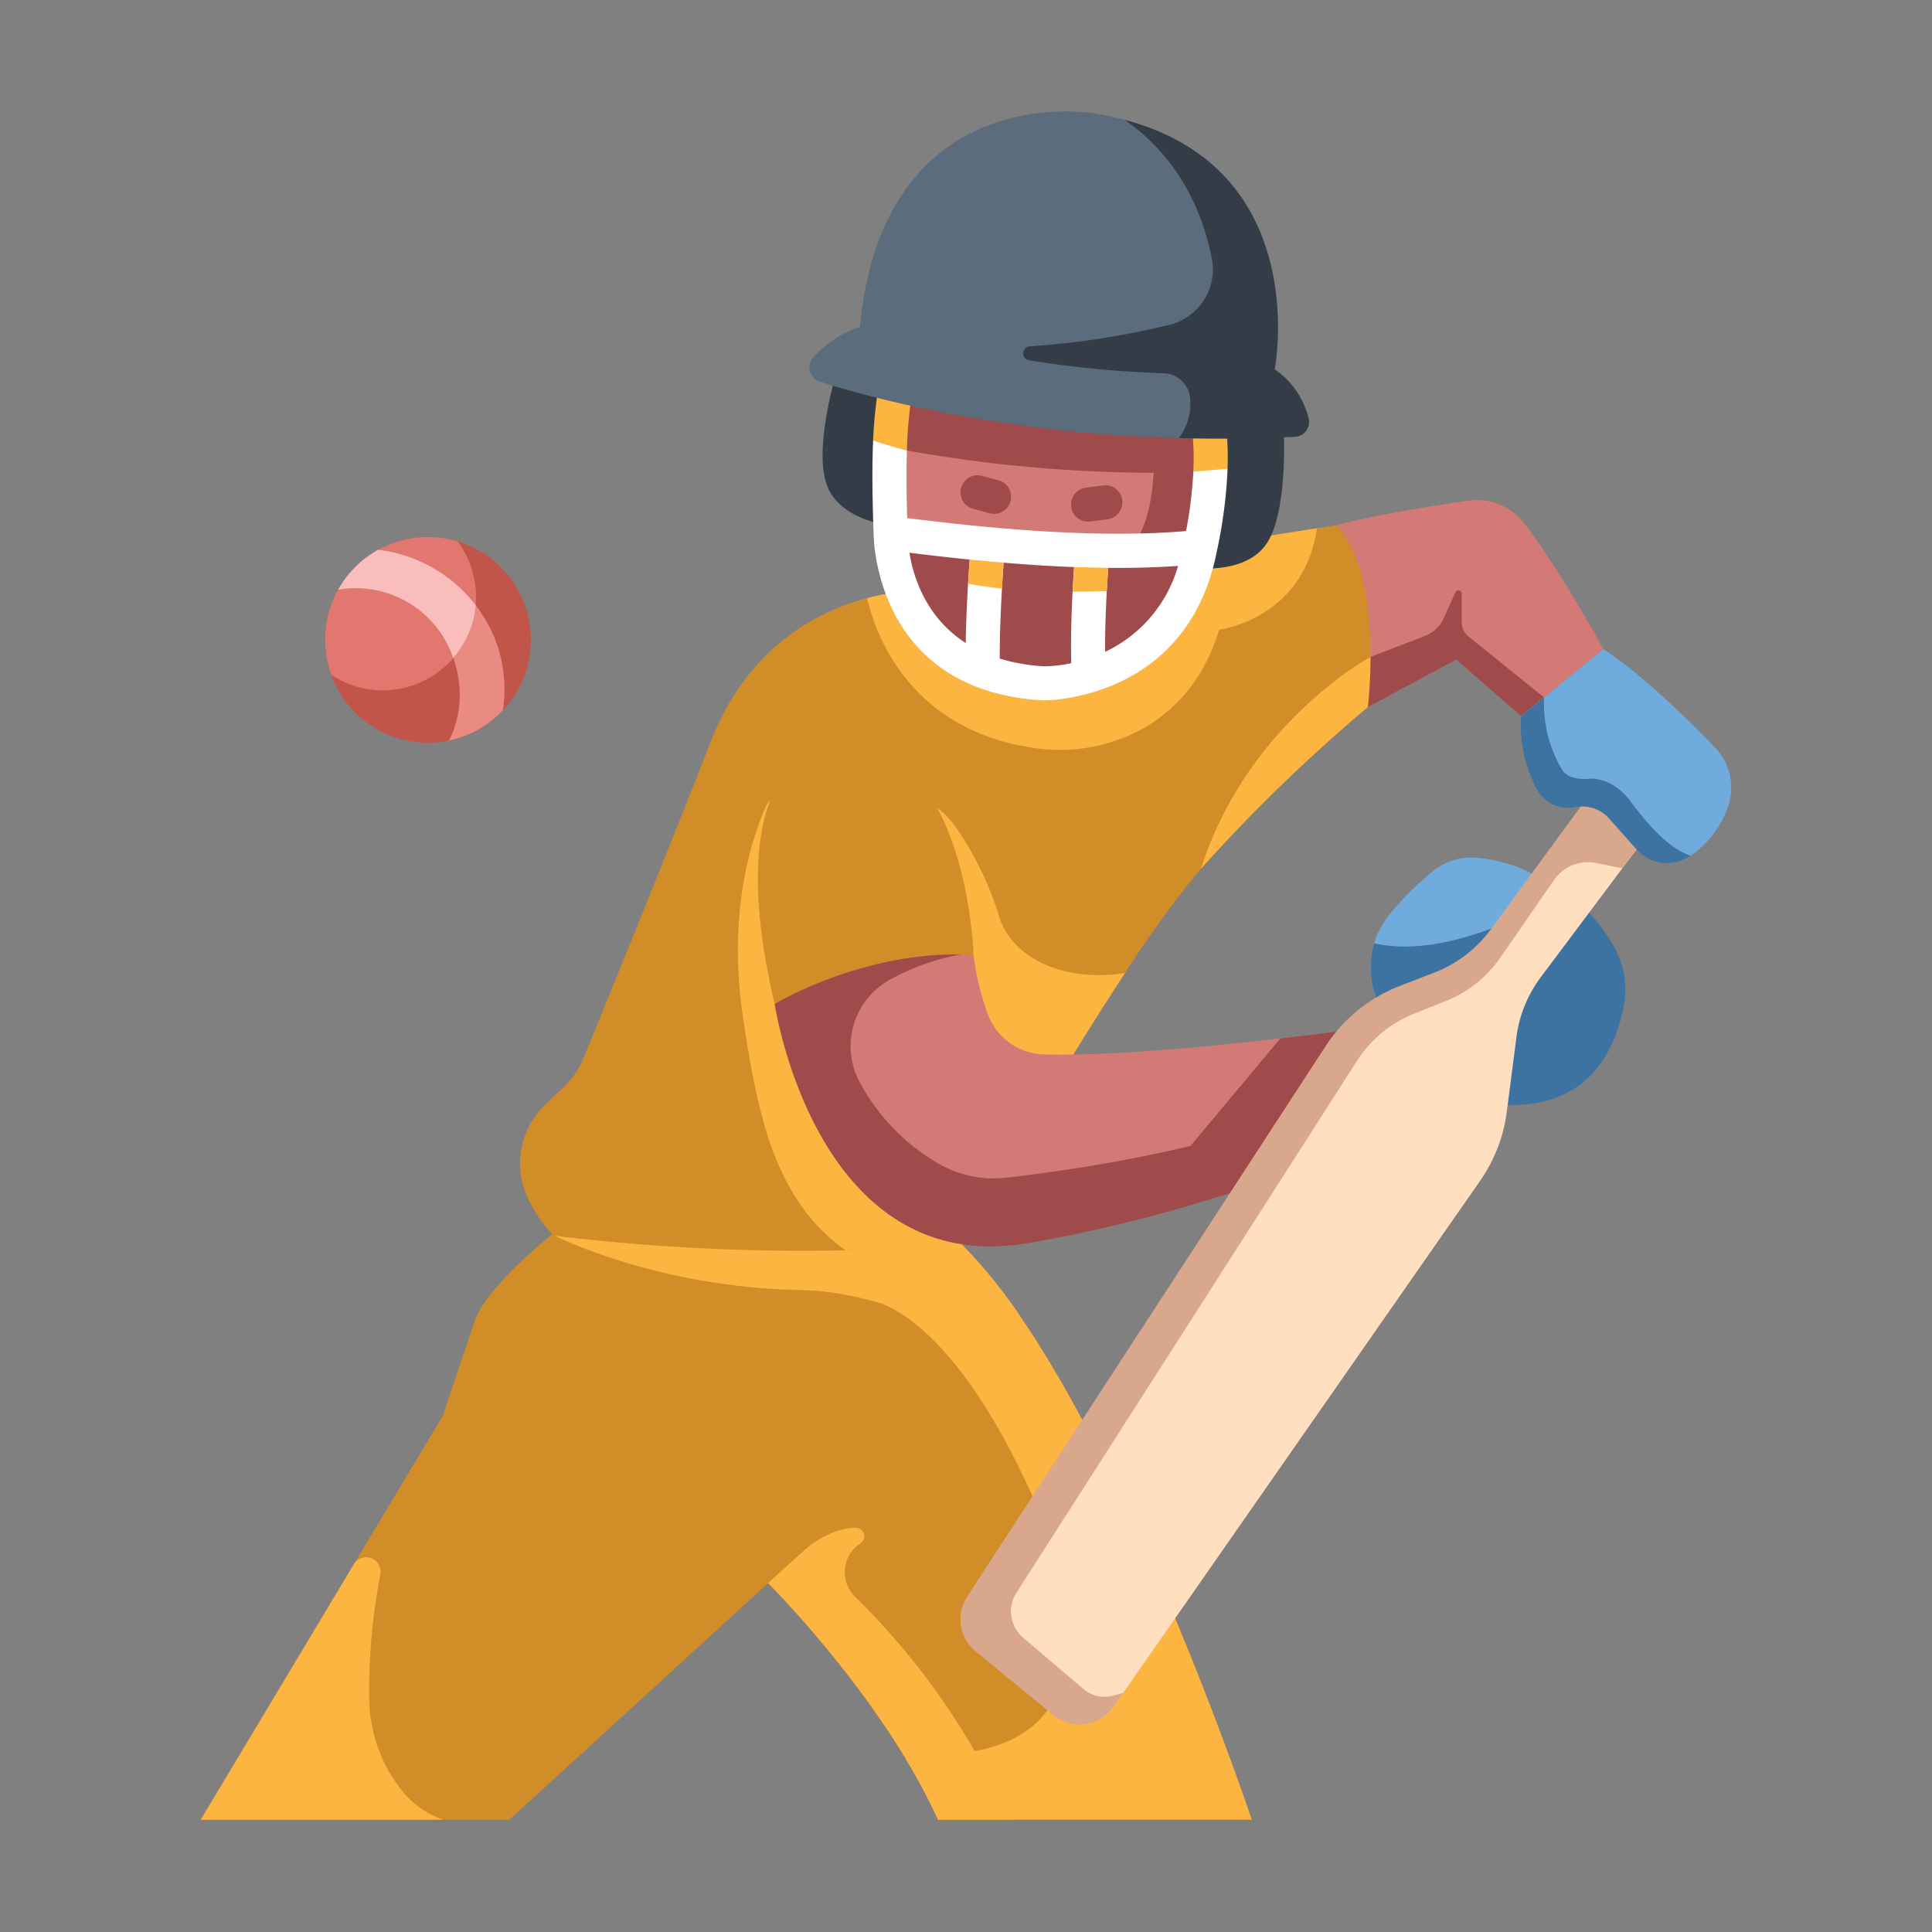<svg viewBox="0 0 340 340" xmlns="http://www.w3.org/2000/svg"><rect x="0" y="0" width="340" height="340" fill="#808080" stroke="none"/><path d="M97.123 217.24s-10.776 8.576-13.415 14.734l-5.794 17.2-42.588 71.067h54.32l45.523-41.641s20.233 20.172 29.909 41.644h55.2s-25.511-76.391-51.241-101.462a390.2 390.2 0 0 0-71.914-1.542Z" fill="#d18d28" class="fill-dae5ed"></path><path d="M177.635 228.955h-24.1s15.638 1.769 31.723 42.841c0 0 13.906 35.3-18.536 36.9a45.622 45.622 0 0 0-7.281.9 101.637 101.637 0 0 1 5.642 10.641h55.2S200.16 260 177.635 228.955Z" fill="#fbb540" class="fill-8294af"></path><path d="M177.631 320.241a126.014 126.014 0 0 0-27.158-39.257A6.014 6.014 0 0 1 150.9 272q.3-.24.6-.464a1.5 1.5 0 0 0-1.03-2.693l-1.413.121a16.422 16.422 0 0 0-7.55 3.883l-6.34 5.747s20.233 20.172 29.909 41.644ZM179.541 231.659a86.182 86.182 0 0 0-10.5-12.88 390.2 390.2 0 0 0-71.914-1.539s18.064 9.317 43.657 9.787a48.41 48.41 0 0 1 11.23 1.552 101.932 101.932 0 0 0 27.527 3.08Z" fill="#fbb540" class="fill-8294af"></path><path d="M243.032 177.49s-5.2-8.828 1.932-17.084a51.913 51.913 0 0 1 7.438-7.272 10.671 10.671 0 0 1 7.247-2.193c5.642.388 15.361 3.056 22.917 15.379 1.929 3.146 2.907 6.3 2.288 9.934-1.317 7.742-5.433 19.245-23.948 16.437Z" fill="#6facdd" class="fill-6facdd"></path><path d="M275.694 157c-6.656 3.951-21.828 11.747-33.88 9a15.568 15.568 0 0 0 1.218 11.489l17.981 16.565c18.515 2.809 23.487-9.673 24.8-17.416a15.306 15.306 0 0 0-2.058-10.542 33.1 33.1 0 0 0-8.061-9.096Z" fill="#3d73a0" class="fill-3d73a0"></path><path d="m240.091 123.315 16.284-8.347 12.247 10.292 13.551-11.009s-7.292-13.46-13.912-22.124a10.576 10.576 0 0 0-10.005-4.01c-5.881.9-15.286 2.271-23.109 4.315 0 0-3.172 17.339 4.944 30.883Z" fill="#d37976" class="fill-d37976"></path><path d="M257.24 109.541V104.5a.584.584 0 0 0-1.116-.242l-2.1 4.616a5.843 5.843 0 0 1-3.216 3.03l-13.4 5.158a36.7 36.7 0 0 0 3.325 7.374l15.542-8.372 11.411 9.962 4.045-3.287-13.319-10.749a3.145 3.145 0 0 1-1.172-2.449Z" fill="#a04b4b" class="fill-a04b4b"></path><path d="M161.668 104s-25.891-.8-36.582 26.5c-8.778 22.417-19.031 47.506-22.419 55.769a14.33 14.33 0 0 1-3.338 4.9l-3.372 3.239a14.266 14.266 0 0 0-3.42 15.628 24.167 24.167 0 0 0 4.888 7.416 363.866 363.866 0 0 0 51.41 2.584c6.987-.177 13.028-2.323 19.711-2.994 0 0 15.926-25.247 29.452-45.822a177.989 177.989 0 0 1 13.344-18.337 323.2 323.2 0 0 1 28.793-28.4l1.044-8.879c0-7.552-1.014-18-6.032-23.173Z" fill="#d18d28" class="fill-dae5ed"></path><path d="M231.761 92.965 161.668 104a35.381 35.381 0 0 0-9.06 1.269c1.121 5.064 6.625 22.914 29 26.3a30.28 30.28 0 0 0 19.55-3.36c5.216-2.973 10.664-8.2 13.378-17.387.001-.008 14.903-1.836 17.225-17.857ZM198 171.221c-10.389 1.716-19.906-2.416-22.178-9.987a57.507 57.507 0 0 0-7.4-15.366 16.135 16.135 0 0 0-12.949-7.085l-14.752-.416a6.408 6.408 0 0 0-6.07 3.842c-2.621 6.063-6.592 18.86-3.9 36.772 2.456 16.373 5.366 32.21 18.088 41.051q10.479-.267 20.507-1.262s1.448-2.582 3.844-6.748l1.9-3.295C180.725 199 189.666 183.9 198 171.221Z" fill="#fbb540" class="fill-8294af"></path><path d="M157.584 92.646s-9.284-.7-11.9-6.842 1.177-18.961 1.177-18.961l13.076 1.177ZM209.594 99.893s9.2 1.418 13.136-3.98 3.2-19.755 3.2-19.755l-13.072-.786Z" fill="#343c47" class="fill-343c47"></path><path d="M157.5 66.843a255.529 255.529 0 0 0-.761 26.985 27.309 27.309 0 0 0 24.695 26.3q.666.059 1.354.1s.334.024.931.031a27.5 27.5 0 0 0 27.521-24.016 172.043 172.043 0 0 0 1.59-27.238Z" fill="#d37976" class="fill-d37976"></path><path d="M211.24 96.243a188.857 188.857 0 0 0 1.667-22.709l-9.837 6.211s.607 12.473-4.794 17.529l-41.476-2.32a27.3 27.3 0 0 0 24.629 25.177q.666.059 1.354.1s.334.024.931.031a27.5 27.5 0 0 0 27.526-24.019Z" fill="#a04b4b" class="fill-a04b4b"></path><path d="M212.553 83.055a132.718 132.718 0 0 0 .277-14.05l-55.33-2.162s-.442 5.062-.694 11.925a250.871 250.871 0 0 0 55.747 4.287Z" fill="#a04b4b" class="fill-a04b4b"></path><path d="M137.263 176.692s6.358 47.286 43.627 40.975c41.487-7.026 76.35-24.2 76.35-24.2l-4.7-14.314s-45.729 6.985-68.807 6.407a10.814 10.814 0 0 1-9.868-7.017 45.957 45.957 0 0 1-2.537-10.492s-16.746-5.067-34.065 8.641Z" fill="#d37976" class="fill-d37976"></path><path d="M198.276 215.115a293.887 293.887 0 0 0 58.964-21.649l-4.7-14.314s-12.227 1.868-27.228 3.592Z" fill="#a04b4b" class="fill-a04b4b"></path><path d="M244.131 189.5c-22.28 11.737-54.24 16.318-67.114 17.757a19.386 19.386 0 0 1-12.241-2.712 36.535 36.535 0 0 1-13.5-14.121 13.379 13.379 0 0 1 5.029-17.844 40.772 40.772 0 0 1 12.712-4.6l-1.017-.543a42.357 42.357 0 0 0-31.671 9.255s7.207 48.4 44.476 42.087c26.017-4.406 49.459-13.24 63.326-19.216Z" fill="#a04b4b" class="fill-a04b4b"></path><path d="M137.318 137.051c-3.787 6.305-6.093 18-.989 39.641 0 0 16.068-9.764 35-8.642 0 0-.733-26.745-14.942-35.576a13.748 13.748 0 0 0-19.069 4.577Z" fill="#d18d28" class="fill-dae5ed"></path><path d="m282.173 136.49-18.555 27.672a23.764 23.764 0 0 1-10.289 7.857l-6.268 2.7a26.3 26.3 0 0 0-12.755 10.446l-62.567 96.764c-2.02 3.1-2.31 5.567.55 7.917l13.525 11.216c3.275 2.691 7.705 2.8 10.129-.676L260.48 207.8a27.384 27.384 0 0 0 4.694-12.156l1.694-13.143A22.289 22.289 0 0 1 271.13 172l20.27-27.066Z" fill="#ffdfc0" class="fill-ffdfc0"></path><path d="m282.173 136.49-19.816 27.057a22.275 22.275 0 0 1-9.943 7.617l-6.055 2.34a27.371 27.371 0 0 0-13.076 10.6L170.19 281a7.265 7.265 0 0 0 1.476 9.577l13.7 11.263a7.265 7.265 0 0 0 10.573-1.459l1.7-2.444-1.712.466a5.793 5.793 0 0 1-5.279-1.18l-10.6-9.029a6.064 6.064 0 0 1-1.175-7.885l59.922-93.6a21.37 21.37 0 0 1 10.108-8.34l5.472-2.175a21.371 21.371 0 0 0 9.691-7.713l9.409-13.615a7.272 7.272 0 0 1 7.44-2.991l4.571.935 5.9-7.879Z" fill="#d8a78c" class="fill-d8a78c"></path><path d="M267.683 126.023a30.242 30.242 0 0 0 3.629 12.439c1.3 2.428 2.632 3.5 5.333 2.962h.724a7.14 7.14 0 0 1 6.386 2.041l4.913 5.412c2.443 2.754 5.873 3.814 8.873 1.681a17.265 17.265 0 0 0 6.7-9.047 10.156 10.156 0 0 0-2.448-9.974c-4.452-4.629-12.749-12.84-19.623-17.286Z" fill="#6facdd" class="fill-6facdd"></path><circle cx="75.316" cy="112.605" r="18.109" fill="#c15549" class="fill-c15549"></circle><path d="M86.9 111.95a25.425 25.425 0 0 0-20.34-15.193 18.185 18.185 0 0 0-7.037 7 17.868 17.868 0 0 1 3.569-.236 18.1 18.1 0 0 1 16.383 11.5 19.623 19.623 0 0 1 1.431 6.784 17.934 17.934 0 0 1-1.874 8.517 18.059 18.059 0 0 0 9.477-5.346 24.722 24.722 0 0 0 .269-3.171 24.361 24.361 0 0 0-1.878-9.855Z" fill="#ea8b83" class="fill-ea8b83"></path><path d="M57.207 112.605a18.023 18.023 0 0 0 1.1 6.168 16.423 16.423 0 0 0 22.23-23.5 18.1 18.1 0 0 0-23.331 17.336Z" fill="#e2776f" class="fill-e2776f"></path><path d="M174.936 90.431a3.034 3.034 0 0 1-.794-.107l-2.921-.8a3 3 0 0 1 1.584-5.787l2.921.8a3 3 0 0 1-.79 5.895ZM191.479 91.8a3 3 0 0 1-.384-5.975l3-.391a3 3 0 1 1 .776 5.949l-3 .392a3.046 3.046 0 0 1-.392.025Z" fill="#a04b4b" class="fill-a04b4b"></path><path d="M286.917 141c-3.5-4.674-7.541-3.93-7.541-3.93-3.611.212-4.461-1.593-4.461-1.593a22.822 22.822 0 0 1-3.187-12.736l-4.045 3.287a23.951 23.951 0 0 0 2.783 12.867 6.276 6.276 0 0 0 6.765 3.156 6.294 6.294 0 0 1 5.943 1.994l4.793 5.4a7.219 7.219 0 0 0 9.548 1.133c-3.989-1.299-7.75-5.784-10.598-9.578Z" fill="#3d73a0" class="fill-3d73a0"></path><path d="M81.2 103.707a25.423 25.423 0 0 0-14.637-6.95 18 18 0 0 0-7.037 7 17.868 17.868 0 0 1 3.569-.236 18.1 18.1 0 0 1 16.383 11.5c.1.257.183.523.276.784a16.352 16.352 0 0 0 3.959-9.291 26.241 26.241 0 0 0-2.513-2.807Z" fill="#f9bebb" class="fill-f9bebb"></path><path d="M240.73 124.434a85.824 85.824 0 0 0 .457-8.829c-.018.009-21.636 11.616-29.845 37.279a292.444 292.444 0 0 1 29.388-28.45Z" fill="#fbb540" class="fill-8294af"></path><path d="M214.188 96.8a83.57 83.57 0 0 0 1.844-14.323 10.94 10.94 0 0 0-6.025.513 76.063 76.063 0 0 1-1.277 10.47c-12.659 1.059-28.395.323-49.078-2.286-.112-3.811-.172-7.949-.051-11.879a11.042 11.042 0 0 0-5.941-1.8c-.238 5.316-.111 11.077.078 16.382.017 1.861.8 27.743 29.811 29.376h.157c1.176 0 25.482-.366 30.466-26.387v-.013l.009-.048v-.01Zm-54.147.473q5.55.689 10.6 1.2c-.185 2.5-.6 8.635-.688 14.692-7.032-4.528-9.232-11.677-9.912-15.891Zm23.776 19.988a33.291 33.291 0 0 1-7.874-1.355c-.026-6.491.469-14 .68-16.884 4.389.368 8.511.627 12.4.774-.228 3.227-.68 10.7-.5 16.91a24.1 24.1 0 0 1-4.679.555Zm10.668-2.55c-.049-5.687.356-12.118.545-14.774 4.363.037 8.436-.078 12.287-.346a23.931 23.931 0 0 1-12.832 15.121Z" fill="#ffffff" class="fill-ffffff"></path><path d="M159.608 79.3a71.981 71.981 0 0 1 .8-9.406 3 3 0 0 0-5.916-1 72.185 72.185 0 0 0-.832 8.605c1.117.401 3.111 1.056 5.948 1.801ZM212.584 73.1a3 3 0 0 0-2.705 3.269A47.939 47.939 0 0 1 210 82.99q2.945-.207 6.026-.512a53.052 53.052 0 0 0-.172-6.678 3 3 0 0 0-3.27-2.7Z" fill="#fbb540" class="fill-8294af"></path><path d="M144.248 67.149c8.358 2.678 31.413 9.078 63.213 9.951l20.443-.231a2.607 2.607 0 0 0 2.386-3.221A14.649 14.649 0 0 0 224.323 65s7.571-38.922-32-45.069c0 0-36.751-6.316-41.011 37.579a19.8 19.8 0 0 0-8.186 5.4 2.6 2.6 0 0 0 1.122 4.239Z" fill="#5b6d7c" class="fill-5b6d7c"></path><path d="M230.29 73.648A14.644 14.644 0 0 0 224.323 65s6.827-35.119-26.414-43.9c4.692 3.186 12.613 10.455 15.359 24.4a10.073 10.073 0 0 1-7.512 11.68 144 144 0 0 1-24.522 3.76 1.246 1.246 0 0 0-.127 2.474 190.208 190.208 0 0 0 23.672 2.274 4.815 4.815 0 0 1 4.661 4.32 10.071 10.071 0 0 1-1.979 7.088c6.472.178 13.3.132 20.443-.226a2.606 2.606 0 0 0 2.386-3.222Z" fill="#343c47" class="fill-343c47"></path><path d="M188.759 104.132c2.457 0 4.555-.057 6.017-.113.092-1.7.187-3.134.254-4.081l-6.006-.141a241.3 241.3 0 0 0-.265 4.335ZM176.623 99.023l-5.977-.55c-.071.952-.175 2.439-.282 4.247 1.911.364 3.927.639 5.965.845.11-1.923.219-3.525.294-4.542ZM35.327 320.241h42.64a16 16 0 0 1-7.911-6.042 26.137 26.137 0 0 1-5.069-15.04 105.974 105.974 0 0 1 1.956-22.1 2.542 2.542 0 0 0-4.681-1.765Z" fill="#fbb540" class="fill-8294af"></path></svg>